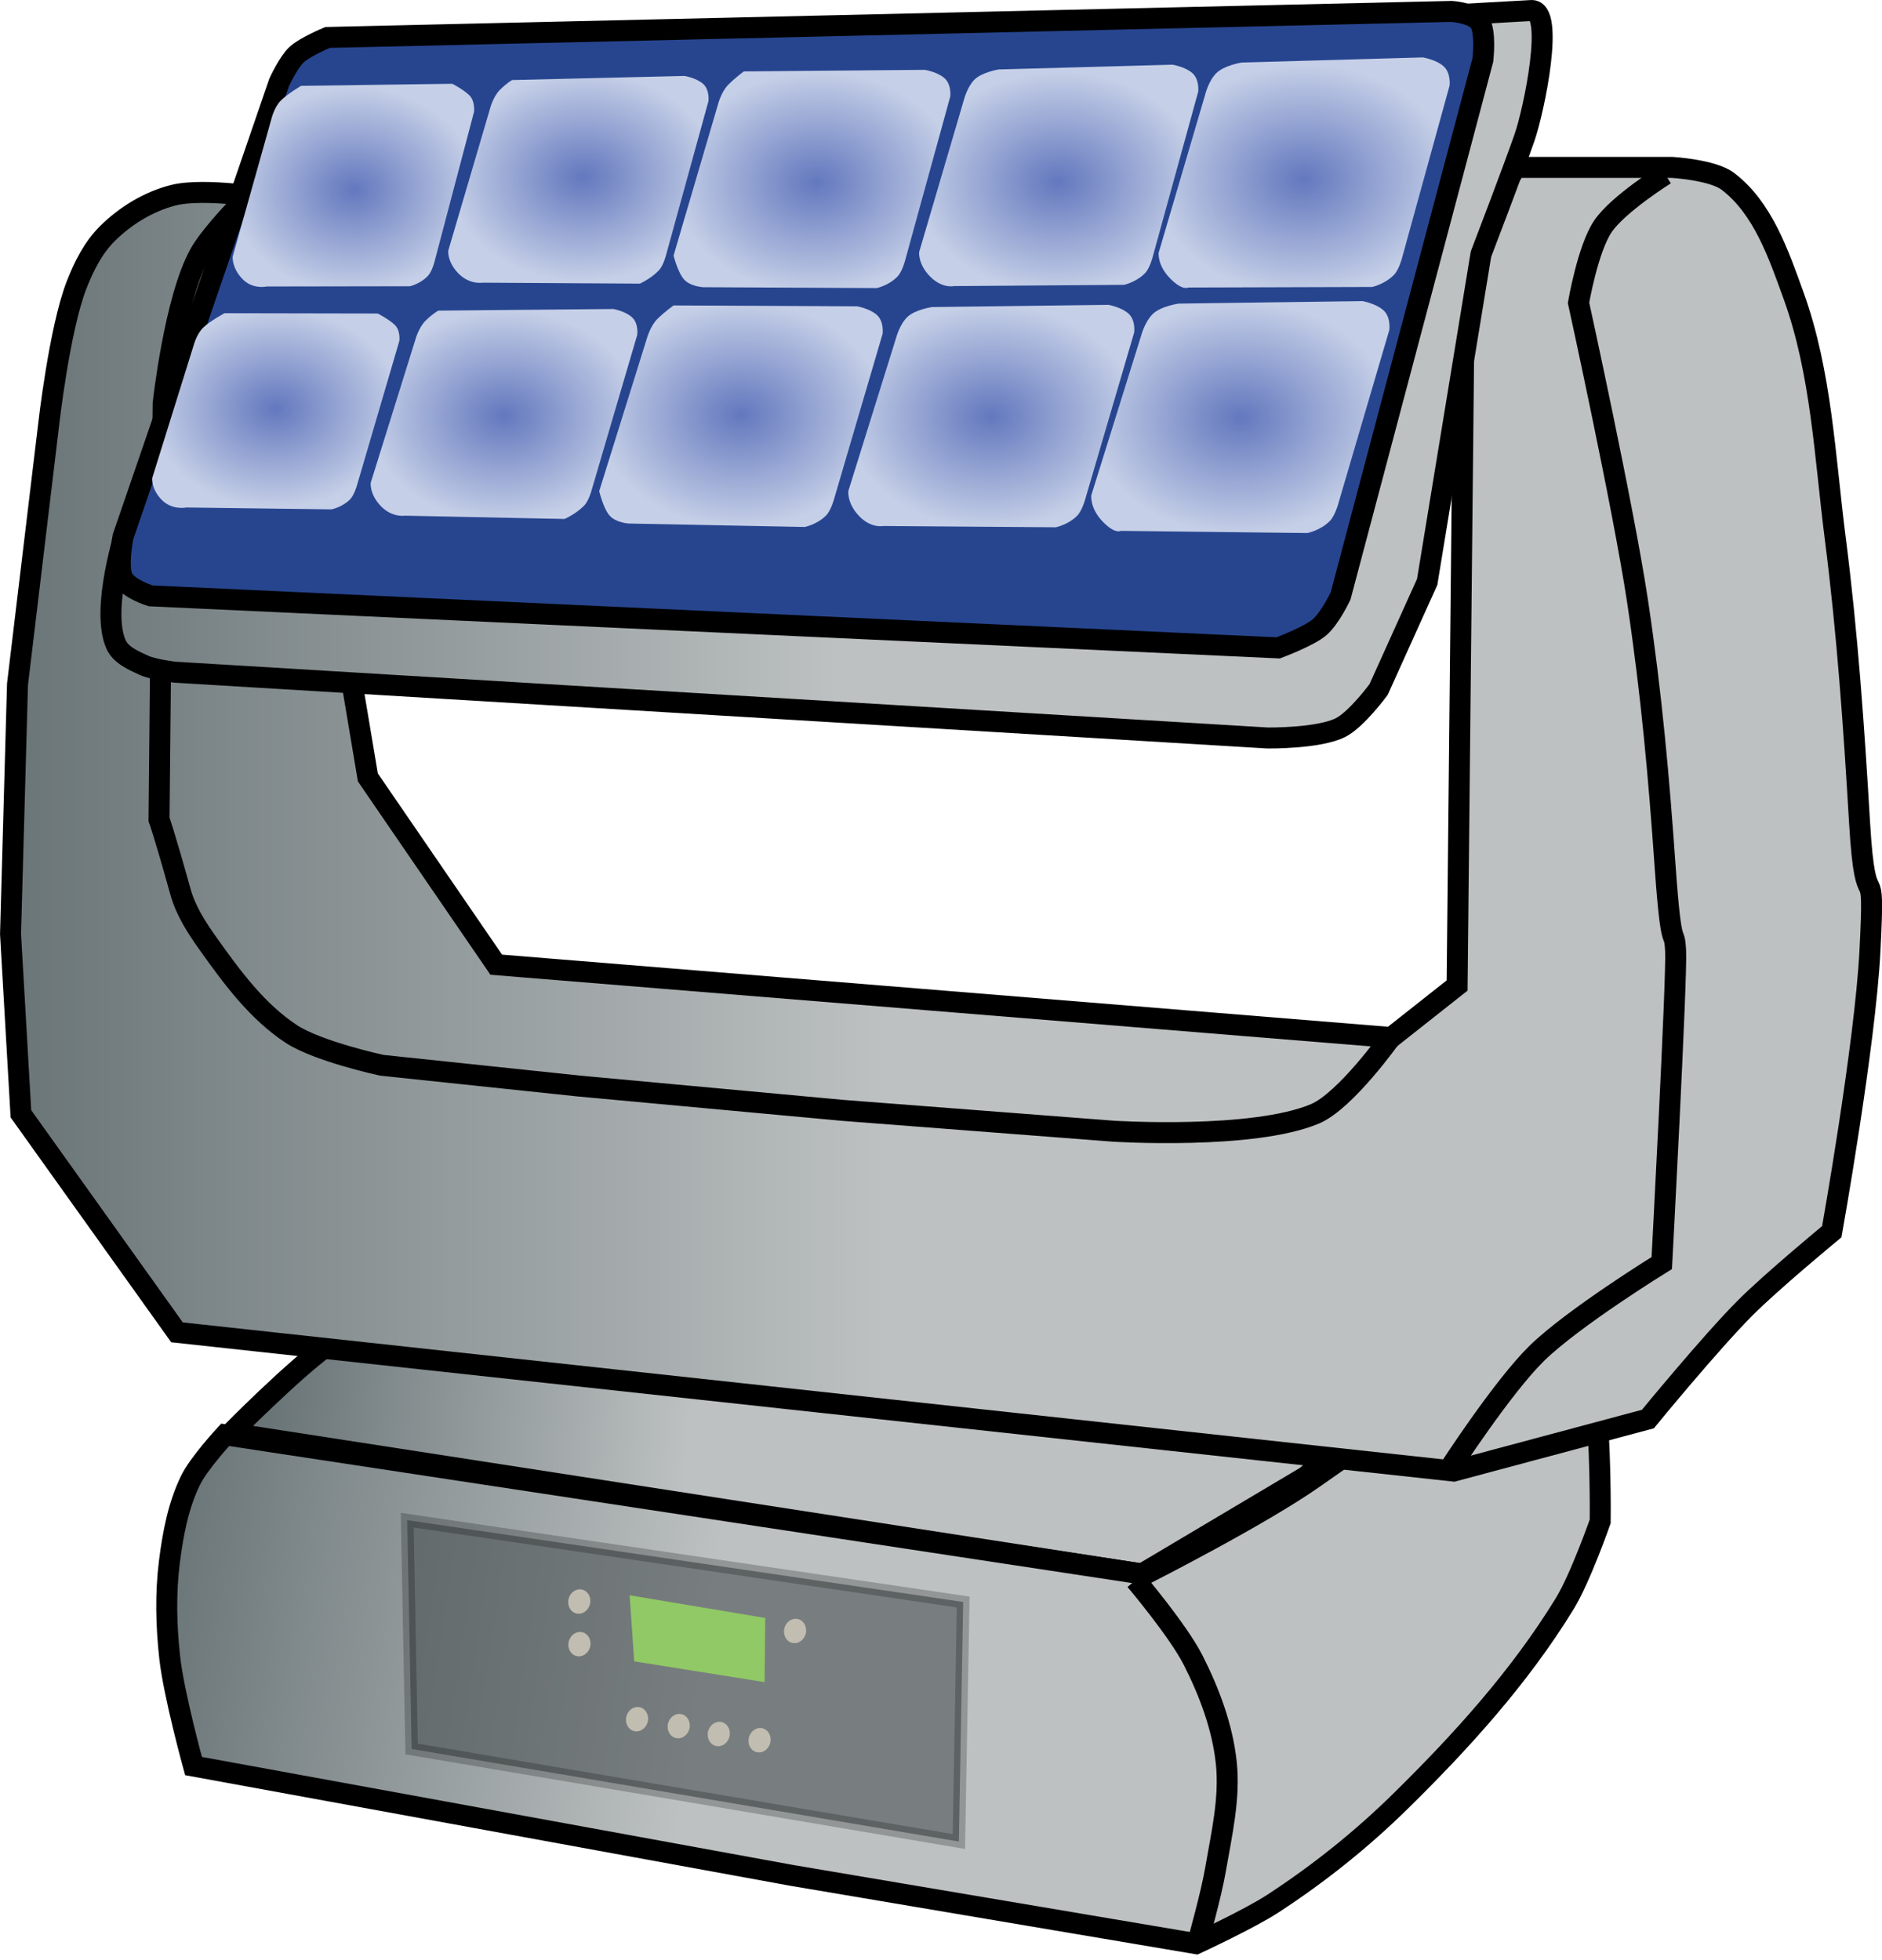 <?xml version="1.0" encoding="UTF-8" standalone="no"?>
<!-- Created with Inkscape (http://www.inkscape.org/) -->

<svg
   width="23.764mm"
   height="24.753mm"
   viewBox="0 0 23.764 24.753"
   version="1.1"
   id="svg5"
   xml:space="preserve"
   inkscape:version="1.3 (0e150ed6c4, 2023-07-21)"
   sodipodi:docname="48_MovingHead04.svg"
   xmlns:inkscape="http://www.inkscape.org/namespaces/inkscape"
   xmlns:sodipodi="http://sodipodi.sourceforge.net/DTD/sodipodi-0.dtd"
   xmlns:xlink="http://www.w3.org/1999/xlink"
   xmlns="http://www.w3.org/2000/svg"
   xmlns:svg="http://www.w3.org/2000/svg"><sodipodi:namedview
     id="namedview7"
     pagecolor="#505050"
     bordercolor="#eeeeee"
     borderopacity="1"
     inkscape:showpageshadow="0"
     inkscape:pageopacity="0"
     inkscape:pagecheckerboard="0"
     inkscape:deskcolor="#505050"
     inkscape:document-units="px"
     showgrid="false"
     inkscape:zoom="1.5100404"
     inkscape:cx="75.494669"
     inkscape:cy="42.382972"
     inkscape:window-width="1280"
     inkscape:window-height="961"
     inkscape:window-x="-8"
     inkscape:window-y="-8"
     inkscape:window-maximized="1"
     inkscape:current-layer="layer5" /><defs
     id="defs2"><linearGradient
       id="linearGradient13"
       inkscape:collect="always"><stop
         style="stop-color:#6378be;stop-opacity:1;"
         offset="0"
         id="stop13" /><stop
         style="stop-color:#c5cfe7;stop-opacity:1;"
         offset="1"
         id="stop14" /></linearGradient><linearGradient
       id="linearGradient233"
       inkscape:collect="always"><stop
         style="stop-color:#697477;stop-opacity:1;"
         offset="0"
         id="stop233" /><stop
         style="stop-color:#bdc1c1;stop-opacity:1;"
         offset="1"
         id="stop232" /></linearGradient><linearGradient
       id="linearGradient231"
       inkscape:collect="always"><stop
         style="stop-color:#bdc1c1;stop-opacity:1;"
         offset="0.529"
         id="stop231" /><stop
         style="stop-color:#697477;stop-opacity:1;"
         offset="1"
         id="stop230" /></linearGradient><linearGradient
       id="linearGradient228"
       inkscape:collect="always"><stop
         style="stop-color:#697477;stop-opacity:1;"
         offset="0"
         id="stop227" /><stop
         style="stop-color:#bdc1c1;stop-opacity:1;"
         offset="1"
         id="stop228" /></linearGradient><linearGradient
       inkscape:collect="always"
       xlink:href="#linearGradient228"
       id="linearGradient278"
       gradientUnits="userSpaceOnUse"
       x1="-47.577"
       y1="94.835"
       x2="-42.338"
       y2="95.824"
       gradientTransform="matrix(-1,0,0,1,-10.201,41.439)" /><linearGradient
       inkscape:collect="always"
       xlink:href="#linearGradient233"
       id="linearGradient281"
       gradientUnits="userSpaceOnUse"
       x1="-49.221"
       y1="96.821"
       x2="-42.433"
       y2="98.576"
       gradientTransform="matrix(-1,0,0,1,-10.201,41.439)" /><linearGradient
       inkscape:collect="always"
       xlink:href="#linearGradient231"
       id="linearGradient6"
       x1="46.207"
       y1="127.89"
       x2="69.971"
       y2="127.89"
       gradientUnits="userSpaceOnUse"
       gradientTransform="matrix(-1,0,0,1,133.874,-1.402)" /><linearGradient
       inkscape:collect="always"
       xlink:href="#linearGradient231"
       id="linearGradient8"
       x1="48.191"
       y1="121.397"
       x2="69.819"
       y2="121.397"
       gradientUnits="userSpaceOnUse"
       gradientTransform="matrix(-1,0,0,1,133.936,-2.95)" /><radialGradient
       inkscape:collect="always"
       xlink:href="#linearGradient13"
       id="radialGradient23"
       gradientUnits="userSpaceOnUse"
       gradientTransform="matrix(1,0,0,0.815,0,23.344)"
       cx="55.491"
       cy="126.224"
       fx="55.491"
       fy="126.224"
       r="1.908" /><radialGradient
       inkscape:collect="always"
       xlink:href="#linearGradient13"
       id="radialGradient24"
       gradientUnits="userSpaceOnUse"
       gradientTransform="matrix(1,0,0,0.815,0,23.325)"
       cx="58.634"
       cy="126.137"
       fx="58.634"
       fy="126.137"
       r="1.83" /><radialGradient
       inkscape:collect="always"
       xlink:href="#linearGradient13"
       id="radialGradient25"
       gradientUnits="userSpaceOnUse"
       gradientTransform="matrix(1,0,0,0.828,0,21.658)"
       cx="61.793"
       cy="126.048"
       fx="61.793"
       fy="126.048"
       r="1.814" /><radialGradient
       inkscape:collect="always"
       xlink:href="#linearGradient13"
       id="radialGradient26"
       gradientUnits="userSpaceOnUse"
       gradientTransform="matrix(1,0,0,0.828,0,21.678)"
       cx="64.783"
       cy="125.958"
       fx="64.783"
       fy="125.958"
       r="1.707" /><radialGradient
       inkscape:collect="always"
       xlink:href="#linearGradient13"
       id="radialGradient27"
       gradientUnits="userSpaceOnUse"
       gradientTransform="matrix(1,0,0,0.839,0,20.222)"
       cx="67.663"
       cy="125.847"
       fx="67.663"
       fy="125.847"
       r="1.583" /><radialGradient
       inkscape:collect="always"
       xlink:href="#linearGradient13"
       id="radialGradient31"
       gradientUnits="userSpaceOnUse"
       gradientTransform="matrix(-0.985,0.036,0.031,0.758,130.935,19.396)"
       cx="55.491"
       cy="126.224"
       fx="55.491"
       fy="126.224"
       r="1.908" /><radialGradient
       inkscape:collect="always"
       xlink:href="#linearGradient13"
       id="radialGradient32"
       gradientUnits="userSpaceOnUse"
       gradientTransform="matrix(-0.985,0.036,0.031,0.758,130.934,19.379)"
       cx="58.634"
       cy="126.137"
       fx="58.634"
       fy="126.137"
       r="1.83" /><radialGradient
       inkscape:collect="always"
       xlink:href="#linearGradient13"
       id="radialGradient33"
       gradientUnits="userSpaceOnUse"
       gradientTransform="matrix(-0.985,0.036,0.032,0.77,130.871,17.83)"
       cx="61.793"
       cy="126.048"
       fx="61.793"
       fy="126.048"
       r="1.814" /><radialGradient
       inkscape:collect="always"
       xlink:href="#linearGradient13"
       id="radialGradient34"
       gradientUnits="userSpaceOnUse"
       gradientTransform="matrix(-0.985,0.036,0.032,0.769,130.871,17.848)"
       cx="64.783"
       cy="125.958"
       fx="64.783"
       fy="125.958"
       r="1.707" /><radialGradient
       inkscape:collect="always"
       xlink:href="#linearGradient13"
       id="radialGradient35"
       gradientUnits="userSpaceOnUse"
       gradientTransform="matrix(-0.985,0.038,0.032,0.815,130.816,12.064)"
       cx="67.663"
       cy="125.847"
       fx="67.663"
       fy="125.847"
       r="1.583" /></defs><g
     inkscape:groupmode="layer"
     id="layer5"
     inkscape:label="Projector"
     transform="translate(-63.903,-117.348)"><g
       id="g51"
       transform="matrix(-0.994,0.105,0.105,0.994,90.15,-4.386)"><path
         style="fill:url(#linearGradient278);fill-rule:evenodd;stroke:#000000;stroke-width:0.265px;stroke-linecap:butt;stroke-linejoin:miter;stroke-opacity:1"
         d="m 35.018,135.007 c 0,0 1.079,0.412 1.577,0.701 0.47,0.272 1.314,0.964 1.314,0.964 l -11.258,2.979 -2.19,-1.007 -2.015,-1.358 -0.788,-1.665 0.569,-0.307 z"
         id="path242"
         sodipodi:nodetypes="csccccccc" /><path
         style="fill:url(#linearGradient281);fill-rule:evenodd;stroke:#000000;stroke-width:0.265px;stroke-linecap:butt;stroke-linejoin:miter;stroke-opacity:1"
         d="m 21.691,135.633 c 0,0 -0.575,0.744 -0.743,1.177 -0.148,0.381 -0.193,0.8 -0.217,1.208 -0.031,0.527 0.093,1.58 0.093,1.58 0,0 0.326,0.691 0.558,0.991 0.659,0.857 1.477,1.589 2.323,2.261 0.538,0.428 1.123,0.802 1.735,1.115 0.326,0.167 1.022,0.403 1.022,0.403 l 4.987,-1.394 7.372,-2.168 c 0,0 0.153,-0.926 0.155,-1.394 0.002,-0.405 -0.031,-0.814 -0.124,-1.208 -0.081,-0.344 -0.185,-0.692 -0.372,-0.991 -0.127,-0.205 -0.496,-0.527 -0.496,-0.527 l -11.367,2.974 c 0,0 -1.543,-0.588 -2.261,-0.991 -0.692,-0.388 -1.451,-0.747 -1.951,-1.363 -0.382,-0.47 -0.712,-1.673 -0.712,-1.673 z"
         id="path267"
         sodipodi:nodetypes="csscssscccsssccssc" /><path
         style="fill:none;fill-rule:evenodd;stroke:#000000;stroke-width:0.265px;stroke-linecap:butt;stroke-linejoin:miter;stroke-opacity:1"
         d="m 26.74,139.721 c 0,0 -0.472,0.695 -0.619,1.084 -0.161,0.424 -0.279,0.878 -0.279,1.332 0,0.454 0.156,0.895 0.279,1.332 0.083,0.295 0.31,0.867 0.31,0.867"
         id="path268"
         sodipodi:nodetypes="csssc" /><g
         id="g277"
         transform="matrix(-1,0,0,1,16.214,37.58)"><path
           style="fill:#42494a;fill-opacity:0.556;fill-rule:evenodd;stroke:#000000;stroke-width:0.159;stroke-linecap:butt;stroke-linejoin:miter;stroke-dasharray:none;stroke-opacity:0.226"
           d="m -19.596,100.42 6.876,1.766 -0.372,3.004 -6.752,-1.889 z"
           id="path270" /><path
           style="fill:#90c965;fill-opacity:1;fill-rule:evenodd;stroke:none;stroke-width:0.265px;stroke-linecap:butt;stroke-linejoin:miter;stroke-opacity:1"
           d="m -16.901,101.659 1.673,0.465 -0.093,0.805 -1.611,-0.434 z"
           id="path271" /><ellipse
           style="opacity:1;fill:#c2bdb1;fill-opacity:1;fill-rule:evenodd;stroke:none;stroke-width:0.132;stroke-linecap:round;stroke-linejoin:round;stroke-dasharray:none;stroke-opacity:0.69"
           id="ellipse271"
           cx="102.779"
           cy="-19.496"
           rx="0.155"
           ry="0.139"
           transform="rotate(110.078)" /><ellipse
           style="opacity:1;fill:#c2bdb1;fill-opacity:1;fill-rule:evenodd;stroke:none;stroke-width:0.132;stroke-linecap:round;stroke-linejoin:round;stroke-dasharray:none;stroke-opacity:0.69"
           id="ellipse272"
           cx="102.736"
           cy="-20.028"
           rx="0.155"
           ry="0.139"
           transform="rotate(110.078)" /><ellipse
           style="opacity:1;fill:#c2bdb1;fill-opacity:1;fill-rule:evenodd;stroke:none;stroke-width:0.132;stroke-linecap:round;stroke-linejoin:round;stroke-dasharray:none;stroke-opacity:0.69"
           id="ellipse273"
           cx="102.71"
           cy="-20.543"
           rx="0.155"
           ry="0.139"
           transform="rotate(110.078)" /><ellipse
           style="opacity:1;fill:#c2bdb1;fill-opacity:1;fill-rule:evenodd;stroke:none;stroke-width:0.132;stroke-linecap:round;stroke-linejoin:round;stroke-dasharray:none;stroke-opacity:0.69"
           id="ellipse274"
           cx="102.661"
           cy="-21.062"
           rx="0.155"
           ry="0.139"
           transform="rotate(110.078)" /><ellipse
           style="opacity:1;fill:#c2bdb1;fill-opacity:1;fill-rule:evenodd;stroke:none;stroke-width:0.132;stroke-linecap:round;stroke-linejoin:round;stroke-dasharray:none;stroke-opacity:0.69"
           id="ellipse275"
           cx="101.514"
           cy="-18.427"
           rx="0.155"
           ry="0.139"
           transform="rotate(110.078)" /><ellipse
           style="opacity:1;fill:#c2bdb1;fill-opacity:1;fill-rule:evenodd;stroke:none;stroke-width:0.132;stroke-linecap:round;stroke-linejoin:round;stroke-dasharray:none;stroke-opacity:0.69"
           id="ellipse276"
           cx="102.036"
           cy="-18.56"
           rx="0.155"
           ry="0.139"
           transform="rotate(110.078)" /><ellipse
           style="opacity:1;fill:#c2bdb1;fill-opacity:1;fill-rule:evenodd;stroke:none;stroke-width:0.132;stroke-linecap:round;stroke-linejoin:round;stroke-dasharray:none;stroke-opacity:0.69"
           id="ellipse277"
           cx="101.213"
           cy="-21.162"
           rx="0.155"
           ry="0.139"
           transform="rotate(110.078)" /></g></g><path
       style="fill:url(#linearGradient6);fill-rule:evenodd;stroke:#000000;stroke-width:0.265px;stroke-linecap:butt;stroke-linejoin:miter;stroke-opacity:1"
       d="m 82.39,121.259 -0.088,8.535 -0.832,0.657 -11.301,-0.92 -1.621,-2.365 -1.227,-7.309 c 0,0 -0.83,-0.143 -1.227,-0.044 -0.311,0.078 -0.604,0.257 -0.832,0.482 -0.182,0.179 -0.302,0.419 -0.394,0.657 -0.215,0.556 -0.35,1.752 -0.35,1.752 l -0.394,3.285 -0.088,3.154 0.131,2.271 1.971,2.76 16.12,1.752 2.453,-0.657 c 0,0 0.788,-0.962 1.227,-1.402 0.343,-0.344 1.095,-0.964 1.095,-0.964 0,0 0.421,-2.356 0.482,-3.548 0.069,-1.342 -0.052,-0.272 -0.131,-1.614 -0.071,-1.2 -0.154,-2.4 -0.307,-3.592 -0.132,-1.029 -0.174,-2.091 -0.526,-3.066 -0.189,-0.523 -0.389,-1.111 -0.832,-1.446 -0.192,-0.145 -0.701,-0.175 -0.701,-0.175 h -1.971 c 0,0 -0.41,0.586 -0.526,0.92 -0.097,0.279 -0.131,0.876 -0.131,0.876 z"
       id="path3"
       sodipodi:nodetypes="ccccccssscccccccscsssssccsc" /><path
       style="fill:none;fill-rule:evenodd;stroke:#000000;stroke-width:0.265px;stroke-linecap:butt;stroke-linejoin:miter;stroke-opacity:1"
       d="m 84.93,119.551 c 0,0 -0.599,0.375 -0.788,0.657 -0.19,0.282 -0.307,0.964 -0.307,0.964 0,0 0.565,2.575 0.745,3.767 0.179,1.192 0.27,2.233 0.35,3.373 0.081,1.139 0.113,0.708 0.131,1.045 0.018,0.337 -0.175,3.942 -0.175,3.942 0,0 -1.113,0.686 -1.577,1.139 -0.432,0.423 -1.095,1.446 -1.095,1.446"
       id="path4"
       sodipodi:nodetypes="czczzzcac" /><path
       style="fill:none;fill-rule:evenodd;stroke:#000000;stroke-width:0.265px;stroke-linecap:butt;stroke-linejoin:miter;stroke-opacity:1"
       d="m 81.47,130.44 c 0,0 -0.573,0.81 -0.964,0.975 -0.783,0.33 -2.541,0.219 -2.541,0.219 l -3.417,-0.263 -3.329,-0.307 -2.497,-0.263 c 0,0 -0.803,-0.174 -1.139,-0.394 -0.432,-0.283 -0.752,-0.718 -1.051,-1.139 -0.144,-0.202 -0.284,-0.418 -0.35,-0.657 -0.216,-0.775 -0.271,-0.914 -0.271,-0.914 l 0.052,-5.255 c 0,0 0.144,-1.312 0.46,-1.884 0.115,-0.208 0.416,-0.526 0.416,-0.526 l 0.438,-0.219"
       id="path5"
       sodipodi:nodetypes="csccccsssccscc" /><g
       id="g1"
       transform="translate(0.175,2.541)"><path
         style="fill:url(#linearGradient8);fill-rule:evenodd;stroke:#000000;stroke-width:0.265px;stroke-linecap:butt;stroke-linejoin:miter;stroke-opacity:1"
         d="m 76.037,116.009 3.989,-0.9 3.038,-0.169 c 0.296,-0.017 0.038,1.25 -0.088,1.61 -0.14,0.402 -0.548,1.467 -0.548,1.467 l -0.679,4.139 -0.613,1.358 c 0,0 -0.279,0.38 -0.482,0.482 -0.277,0.139 -0.92,0.131 -0.92,0.131 L 65.937,123.296 c 0,0 -0.272,-0.031 -0.394,-0.088 -0.133,-0.061 -0.291,-0.129 -0.35,-0.263 -0.2,-0.449 0.131,-1.467 0.131,-1.467 z"
         id="path7"
         sodipodi:nodetypes="ccsscccsccsscc" /><path
         style="fill:#27458f;fill-opacity:1;fill-rule:evenodd;stroke:#000000;stroke-width:0.265px;stroke-linecap:butt;stroke-linejoin:miter;stroke-opacity:1"
         d="m 67.865,115.28 c 0,0 -0.29,0.12 -0.394,0.219 -0.104,0.099 -0.219,0.35 -0.219,0.35 l -1.971,5.738 c 0,0 -0.076,0.389 0,0.526 0.076,0.137 0.35,0.219 0.35,0.219 l 14.236,0.657 c 0,0 0.393,-0.146 0.526,-0.263 0.133,-0.117 0.263,-0.394 0.263,-0.394 l 1.796,-6.768 c 0,0 0.043,-0.368 -0.044,-0.482 -0.087,-0.114 -0.35,-0.131 -0.35,-0.131 z"
         id="path6"
         sodipodi:nodetypes="czcczcczcczcc" /><g
         id="g23"
         transform="matrix(-1,0.022,0.023,0.943,131.98,-0.16)"><path
           style="fill:url(#radialGradient23);fill-opacity:1;fill-rule:evenodd;stroke:none;stroke-width:0.265px;stroke-linecap:butt;stroke-linejoin:miter;stroke-opacity:1"
           d="m 53.915,124.691 c 0,0 -0.171,0.036 -0.263,0.131 -0.092,0.095 -0.066,0.263 -0.066,0.263 l 0.701,2.322 c 0,0 0.043,0.151 0.11,0.219 0.121,0.123 0.285,0.153 0.285,0.153 l 2.357,-0.084 c 0,0 0.072,0.047 0.228,-0.135 0.155,-0.182 0.131,-0.35 0.131,-0.35 l -0.679,-2.124 c 0,0 -0.049,-0.182 -0.153,-0.285 -0.104,-0.102 -0.329,-0.131 -0.329,-0.131 z"
           id="path19"
           sodipodi:nodetypes="czccscczcczcc" /><path
           style="fill:url(#radialGradient24);fill-opacity:1;fill-rule:evenodd;stroke:none;stroke-width:0.254px;stroke-linecap:butt;stroke-linejoin:miter;stroke-opacity:1"
           d="m 57.122,124.666 c 0,0 -0.164,0.035 -0.252,0.126 -0.088,0.091 -0.063,0.252 -0.063,0.252 l 0.672,2.227 c 0,0 0.041,0.145 0.105,0.21 0.116,0.118 0.273,0.147 0.273,0.147 l 2.178,-0.068 c 0,0 0.153,0.032 0.302,-0.143 0.149,-0.175 0.126,-0.336 0.126,-0.336 l -0.651,-2.038 c 0,0 -0.047,-0.175 -0.147,-0.273 -0.1,-0.098 -0.315,-0.126 -0.315,-0.126 z"
           id="path20"
           sodipodi:nodetypes="czccscczcczcc" /><path
           style="fill:url(#radialGradient25);fill-opacity:1;fill-rule:evenodd;stroke:none;stroke-width:0.252px;stroke-linecap:butt;stroke-linejoin:miter;stroke-opacity:1"
           d="m 60.295,124.612 c 0,0 -0.163,0.034 -0.25,0.125 -0.087,0.091 -0.063,0.25 -0.063,0.25 l 0.667,2.209 c 0,0 0.041,0.144 0.104,0.208 0.115,0.117 0.271,0.146 0.271,0.146 l 2.222,-0.098 c 0,0 0.158,-0.014 0.236,-0.11 0.078,-0.096 0.125,-0.333 0.125,-0.333 l -0.646,-2.021 c 0,0 -0.047,-0.173 -0.146,-0.271 -0.099,-0.097 -0.204,-0.171 -0.204,-0.171 z"
           id="path21"
           sodipodi:nodetypes="czccscczcczcc" /><path
           style="fill:url(#radialGradient26);fill-opacity:1;fill-rule:evenodd;stroke:none;stroke-width:0.237px;stroke-linecap:butt;stroke-linejoin:miter;stroke-opacity:1"
           d="m 63.373,124.576 c 0,0 -0.153,0.032 -0.235,0.118 -0.082,0.085 -0.059,0.235 -0.059,0.235 l 0.627,2.077 c 0,0 0.039,0.136 0.098,0.196 0.108,0.11 0.249,0.17 0.249,0.17 l 2.014,-0.091 c 0,0 0.164,0.025 0.303,-0.138 0.139,-0.163 0.118,-0.313 0.118,-0.313 l -0.607,-1.9 c 0,0 -0.044,-0.163 -0.137,-0.255 -0.093,-0.092 -0.162,-0.129 -0.162,-0.129 z"
           id="path22"
           sodipodi:nodetypes="czccscczcczcc" /><path
           style="fill:url(#radialGradient27);fill-opacity:1;fill-rule:evenodd;stroke:none;stroke-width:0.219px;stroke-linecap:butt;stroke-linejoin:miter;stroke-opacity:1"
           d="m 66.348,124.567 c 0,0 -0.134,0.076 -0.21,0.155 -0.076,0.079 -0.055,0.218 -0.055,0.218 l 0.581,1.926 c 0,0 0.036,0.126 0.091,0.182 0.1,0.102 0.236,0.127 0.236,0.127 l 1.834,-0.068 c 0,0 0.181,0.037 0.31,-0.114 0.129,-0.151 0.109,-0.291 0.109,-0.291 l -0.563,-1.762 c 0,0 -0.041,-0.151 -0.127,-0.236 -0.086,-0.085 -0.273,-0.186 -0.273,-0.186 z"
           id="path23"
           sodipodi:nodetypes="czccscczcczcc" /></g><path
         style="fill:url(#radialGradient31);fill-opacity:1;fill-rule:evenodd;stroke:none;stroke-width:0.253px;stroke-linecap:butt;stroke-linejoin:miter;stroke-opacity:1"
         d="m 81.693,115.532 c 0,0 0.17,0.027 0.264,0.113 0.094,0.085 0.075,0.242 0.075,0.242 l -0.602,2.183 c 0,0 -0.037,0.142 -0.1,0.208 -0.114,0.118 -0.275,0.153 -0.275,0.153 l -2.325,0.007 c 0,0 -0.069,0.046 -0.229,-0.117 -0.16,-0.164 -0.143,-0.321 -0.143,-0.321 l 0.588,-1.999 c 0,0 0.041,-0.171 0.14,-0.27 0.099,-0.099 0.319,-0.134 0.319,-0.134 z"
         id="path27"
         sodipodi:nodetypes="czccscczcczcc" /><path
         style="fill:url(#radialGradient32);fill-opacity:1;fill-rule:evenodd;stroke:none;stroke-width:0.243px;stroke-linecap:butt;stroke-linejoin:miter;stroke-opacity:1"
         d="m 78.533,115.624 c 0,0 0.163,0.026 0.253,0.108 0.09,0.082 0.072,0.232 0.072,0.232 l -0.577,2.094 c 0,0 -0.035,0.137 -0.095,0.199 -0.11,0.114 -0.264,0.147 -0.264,0.147 l -2.148,0.016 c 0,0 -0.149,0.035 -0.303,-0.122 -0.154,-0.157 -0.137,-0.308 -0.137,-0.308 l 0.564,-1.918 c 0,0 0.04,-0.164 0.134,-0.259 0.095,-0.095 0.306,-0.129 0.306,-0.129 z"
         id="path28"
         sodipodi:nodetypes="czccscczcczcc" /><path
         style="fill:url(#radialGradient33);fill-opacity:1;fill-rule:evenodd;stroke:none;stroke-width:0.241px;stroke-linecap:butt;stroke-linejoin:miter;stroke-opacity:1"
         d="m 75.405,115.689 c 0,0 0.162,0.026 0.251,0.107 0.089,0.081 0.071,0.23 0.071,0.23 l -0.572,2.077 c 0,0 -0.035,0.135 -0.095,0.197 -0.109,0.113 -0.261,0.145 -0.261,0.145 l -2.193,-0.011 c 0,0 -0.156,-0.008 -0.237,-0.094 -0.081,-0.086 -0.136,-0.305 -0.136,-0.305 l 0.559,-1.902 c 0,0 0.039,-0.163 0.133,-0.257 0.094,-0.094 0.195,-0.167 0.195,-0.167 z"
         id="path29"
         sodipodi:nodetypes="czccscczcczcc" /><path
         style="fill:url(#radialGradient34);fill-opacity:1;fill-rule:evenodd;stroke:none;stroke-width:0.227px;stroke-linecap:butt;stroke-linejoin:miter;stroke-opacity:1"
         d="m 72.371,115.766 c 0,0 0.152,0.025 0.236,0.101 0.084,0.076 0.067,0.216 0.067,0.216 l -0.538,1.953 c 0,0 -0.033,0.127 -0.089,0.186 -0.102,0.106 -0.239,0.167 -0.239,0.167 l -1.988,-0.012 c 0,0 -0.161,0.029 -0.304,-0.117 -0.143,-0.146 -0.128,-0.287 -0.128,-0.287 l 0.526,-1.788 c 0,0 0.037,-0.153 0.125,-0.242 0.088,-0.088 0.155,-0.125 0.155,-0.125 z"
         id="path30"
         sodipodi:nodetypes="czccscczcczcc" /><path
         style="fill:url(#radialGradient35);fill-opacity:1;fill-rule:evenodd;stroke:none;stroke-width:0.215px;stroke-linecap:butt;stroke-linejoin:miter;stroke-opacity:1"
         d="m 69.439,115.865 c 0,0 0.135,0.069 0.213,0.143 0.078,0.074 0.062,0.21 0.062,0.21 l -0.499,1.892 c 0,0 -0.03,0.123 -0.083,0.18 -0.095,0.103 -0.228,0.132 -0.228,0.132 l -1.809,0.003 c 0,0 -0.177,0.043 -0.31,-0.099 -0.133,-0.142 -0.119,-0.278 -0.119,-0.278 l 0.487,-1.732 c 0,0 0.034,-0.148 0.116,-0.234 0.082,-0.086 0.261,-0.191 0.261,-0.191 z"
         id="path31"
         sodipodi:nodetypes="czccscczcczcc" /></g></g></svg>
